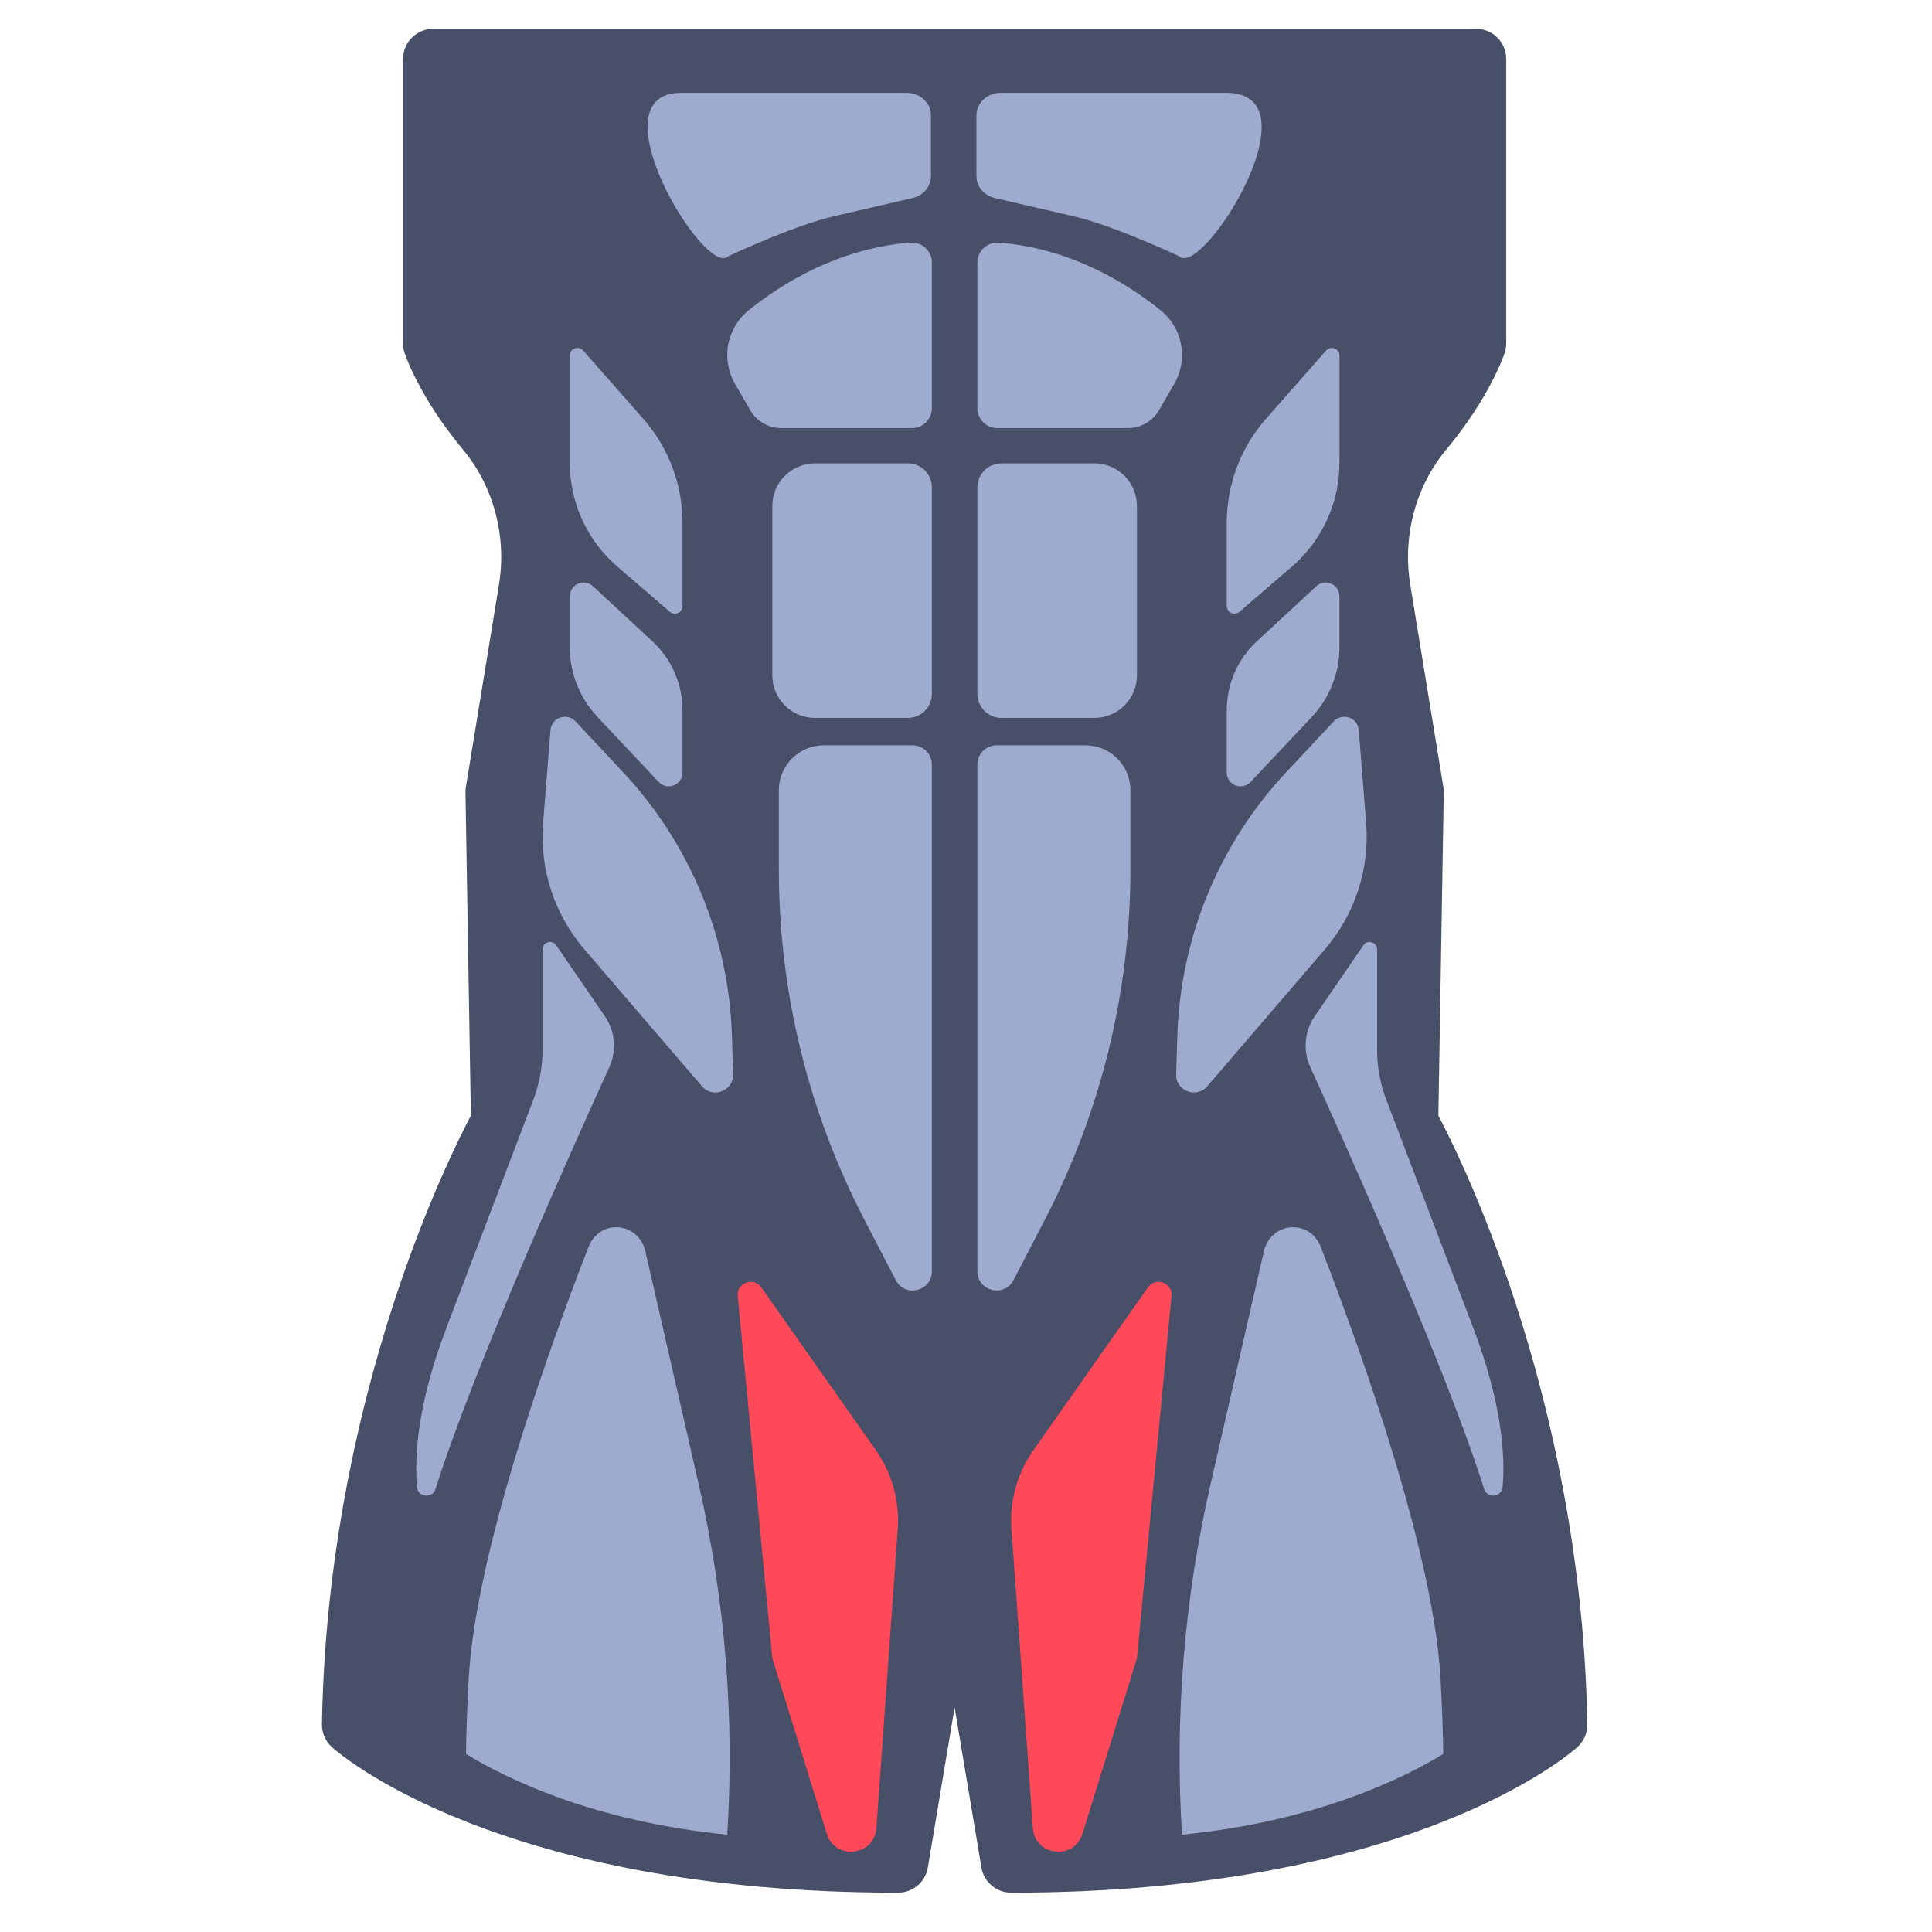 <svg id="Layer_2" enable-background="new 0 0 512 512" viewBox="0 0 512 512" xmlns="http://www.w3.org/2000/svg"><g><g><path d="m391.162 7.631h-276.35c-4.418 0-8 3.582-8 8v75.376c0 .84.133 1.676.392 2.475.154.473 3.898 11.733 15.394 25.538 8.242 9.897 11.749 23.036 9.62 36.046l-8.755 53.504c-.077.471-.112.948-.104 1.425l1.428 85.668c-2.813 5.314-10.695 21.029-18.735 44.541-9.029 26.405-19.953 68.092-20.726 116.742-.037 2.307.925 4.518 2.638 6.065 1.744 1.575 43.943 38.576 150.035 38.576 3.909 0 7.245-2.825 7.89-6.68l7.098-42.418 7.098 42.418c.645 3.855 3.982 6.68 7.89 6.68 106.092 0 148.29-37.001 150.035-38.576 1.713-1.546 2.674-3.757 2.638-6.065-.772-48.65-11.697-90.337-20.726-116.742-8.04-23.512-15.922-39.227-18.735-44.541l1.428-85.668c.008-.477-.027-.954-.104-1.425l-8.755-53.504c-2.129-13.011 1.377-26.149 9.62-36.046 11.496-13.805 15.24-25.065 15.394-25.538.26-.799.392-1.634.392-2.475v-75.376c0-4.418-3.582-8-8-8z" fill="#484f69"/></g><g><path d="m246.957 69.564v38.609c0 2.916-2.364 5.279-5.279 5.279h-34.61c-3.408 0-6.557-1.817-8.262-4.767l-4.026-6.963c-3.769-6.519-2.219-14.806 3.652-19.522 9.015-7.244 23.896-16.403 42.774-17.896 3.091-.245 5.751 2.159 5.751 5.26z" fill="#9fabce"/></g><g><path d="m240.573 190.258h-24.602c-6.239 0-11.296-5.058-11.296-11.296v-44.872c0-6.239 5.058-11.296 11.296-11.296h24.602c3.525 0 6.383 2.858 6.383 6.383v54.697c.001 3.526-2.857 6.384-6.383 6.384z" fill="#9fabce"/></g><g><path d="m241.881 197.523h-23.593c-6.563 0-11.883 5.32-11.883 11.883v21.057c0 32.231 7.746 63.991 22.585 92.603l8.385 16.168c2.447 4.718 9.581 2.978 9.581-2.337v-134.299c.001-2.803-2.272-5.075-5.075-5.075z" fill="#9fabce"/></g><g><path d="m154.548 92.9 15.916 18.076c6.706 7.616 10.405 17.415 10.405 27.563v22.063c0 1.734-2.036 2.668-3.35 1.536l-13.895-11.965c-8.016-6.902-12.625-16.955-12.625-27.533v-28.4c0-1.869 2.314-2.743 3.549-1.34z" fill="#9fabce"/></g><g><path d="m157.14 155.36 15.766 14.607c5.078 4.704 7.964 11.313 7.964 18.234v16.516c0 3.311-4.049 4.917-6.318 2.506l-16.227-17.241c-4.705-4.999-7.325-11.605-7.325-18.47v-13.469c-.001-3.192 3.799-4.852 6.14-2.683z" fill="#9fabce"/></g><g><path d="m152.508 191.165 12.614 13.48c17.793 19.013 28.047 43.859 28.845 69.887l.311 10.155c.135 4.417-5.358 6.548-8.237 3.196l-31.21-36.337c-7.949-9.255-11.874-21.3-10.905-33.461l1.962-24.605c.265-3.32 4.345-4.747 6.62-2.315z" fill="#9fabce"/></g><path d="m201.743 341.16 30.358 43.147c4.292 6.1 6.346 13.495 5.814 20.934l-5.659 79.226c-.53 7.423-10.935 8.623-13.141 1.516l-14.44-46.511-9.162-96.009c-.335-3.509 4.202-5.186 6.23-2.303z" fill="#FF4858"/><g><path d="m259.016 69.564v38.609c0 2.916 2.364 5.279 5.279 5.279h34.61c3.408 0 6.557-1.817 8.262-4.767l4.026-6.963c3.769-6.519 2.219-14.806-3.652-19.522-9.015-7.244-23.896-16.403-42.774-17.896-3.092-.245-5.751 2.159-5.751 5.26z" fill="#9fabce"/></g><g><path d="m265.4 190.258h24.602c6.239 0 11.296-5.058 11.296-11.296v-44.872c0-6.239-5.058-11.296-11.296-11.296h-24.602c-3.526 0-6.384 2.858-6.384 6.383v54.697c0 3.526 2.858 6.384 6.384 6.384z" fill="#9fabce"/></g><g><path d="m264.092 197.523h23.593c6.563 0 11.883 5.32 11.883 11.883v21.057c0 32.231-7.746 63.991-22.585 92.603l-8.385 16.168c-2.447 4.718-9.581 2.978-9.581-2.337v-134.299c-.001-2.803 2.271-5.075 5.075-5.075z" fill="#9fabce"/></g><g><path d="m351.425 92.9-15.916 18.076c-6.706 7.616-10.405 17.415-10.405 27.563v22.063c0 1.734 2.036 2.668 3.35 1.536l13.895-11.965c8.016-6.902 12.625-16.955 12.625-27.533v-28.4c0-1.869-2.314-2.743-3.549-1.34z" fill="#9fabce"/></g><g><path d="m348.833 155.36-15.766 14.607c-5.078 4.704-7.964 11.313-7.964 18.234v16.516c0 3.311 4.049 4.917 6.318 2.506l16.227-17.241c4.705-4.999 7.325-11.605 7.325-18.47v-13.469c.001-3.192-3.8-4.852-6.14-2.683z" fill="#9fabce"/></g><g><path d="m353.465 191.165-12.614 13.48c-17.793 19.013-28.047 43.859-28.845 69.887l-.311 10.155c-.135 4.417 5.358 6.548 8.237 3.196l31.21-36.337c7.949-9.255 11.874-21.3 10.905-33.461l-1.962-24.605c-.265-3.32-4.345-4.747-6.62-2.315z" fill="#9fabce"/></g><path d="m304.229 341.16-30.358 43.147c-4.292 6.1-6.346 13.495-5.814 20.934l5.659 79.226c.53 7.423 10.935 8.623 13.141 1.516l14.44-46.511 9.162-96.009c.336-3.509-4.201-5.186-6.23-2.303z" fill="#FF4858"/><g><path d="m147.392 250.498 12.907 18.804c2.735 3.984 3.184 9.105 1.178 13.501-9.287 20.356-35.972 79.739-46.061 111.792-.825 2.62-4.671 2.217-4.906-.519-.718-8.367.187-22.196 7.811-42.231 9.993-26.262 18.857-49.496 22.992-60.328 1.633-4.277 2.467-8.811 2.467-13.389v-26.51c.001-1.944 2.512-2.723 3.612-1.12z" fill="#9fabce"/></g><g><path d="m361.331 250.498-12.907 18.804c-2.735 3.984-3.184 9.105-1.178 13.501 9.287 20.356 35.972 79.739 46.061 111.792.824 2.62 4.671 2.217 4.906-.519.718-8.367-.187-22.196-7.811-42.231-9.993-26.262-18.857-49.496-22.992-60.328-1.633-4.277-2.467-8.811-2.467-13.389v-26.51c-.001-1.944-2.511-2.723-3.612-1.12z" fill="#9fabce"/></g><g><path d="m192.729 486.212c1.942-30.942-.539-62.169-7.502-92.586l-14.175-61.915c-1.83-7.992-12.162-8.829-15.107-1.227-11.6 29.942-29.948 81.806-31.735 114.469-.398 7.278-.631 13.858-.721 19.861 10.436 6.391 33.527 17.848 69.24 21.398z" fill="#9fabce"/></g><g><path d="m313.243 486.212c-1.942-30.942.539-62.169 7.502-92.586l14.175-61.915c1.83-7.992 12.162-8.829 15.107-1.227 11.6 29.942 29.948 81.806 31.735 114.469.398 7.278.631 13.858.721 19.861-10.435 6.391-33.527 17.848-69.24 21.398z" fill="#9fabce"/></g><g><path d="m246.71 30.568v16.119c0 2.743-2.006 5.133-4.863 5.794l-20.888 4.832c-10.774 2.492-27.945 10.577-27.945 10.577-5.973 6.163-36.108-43.292-12.473-43.292h59.763c3.538 0 6.406 2.673 6.406 5.97z" fill="#9fabce"/></g><g><path d="m258.77 30.568v16.119c0 2.743 2.006 5.133 4.863 5.794l20.888 4.832c10.774 2.492 27.945 10.577 27.945 10.577 5.973 6.163 37.243-43.292 12.473-43.292h-59.763c-3.538 0-6.406 2.673-6.406 5.97z" fill="#9fabce"/></g></g></svg>